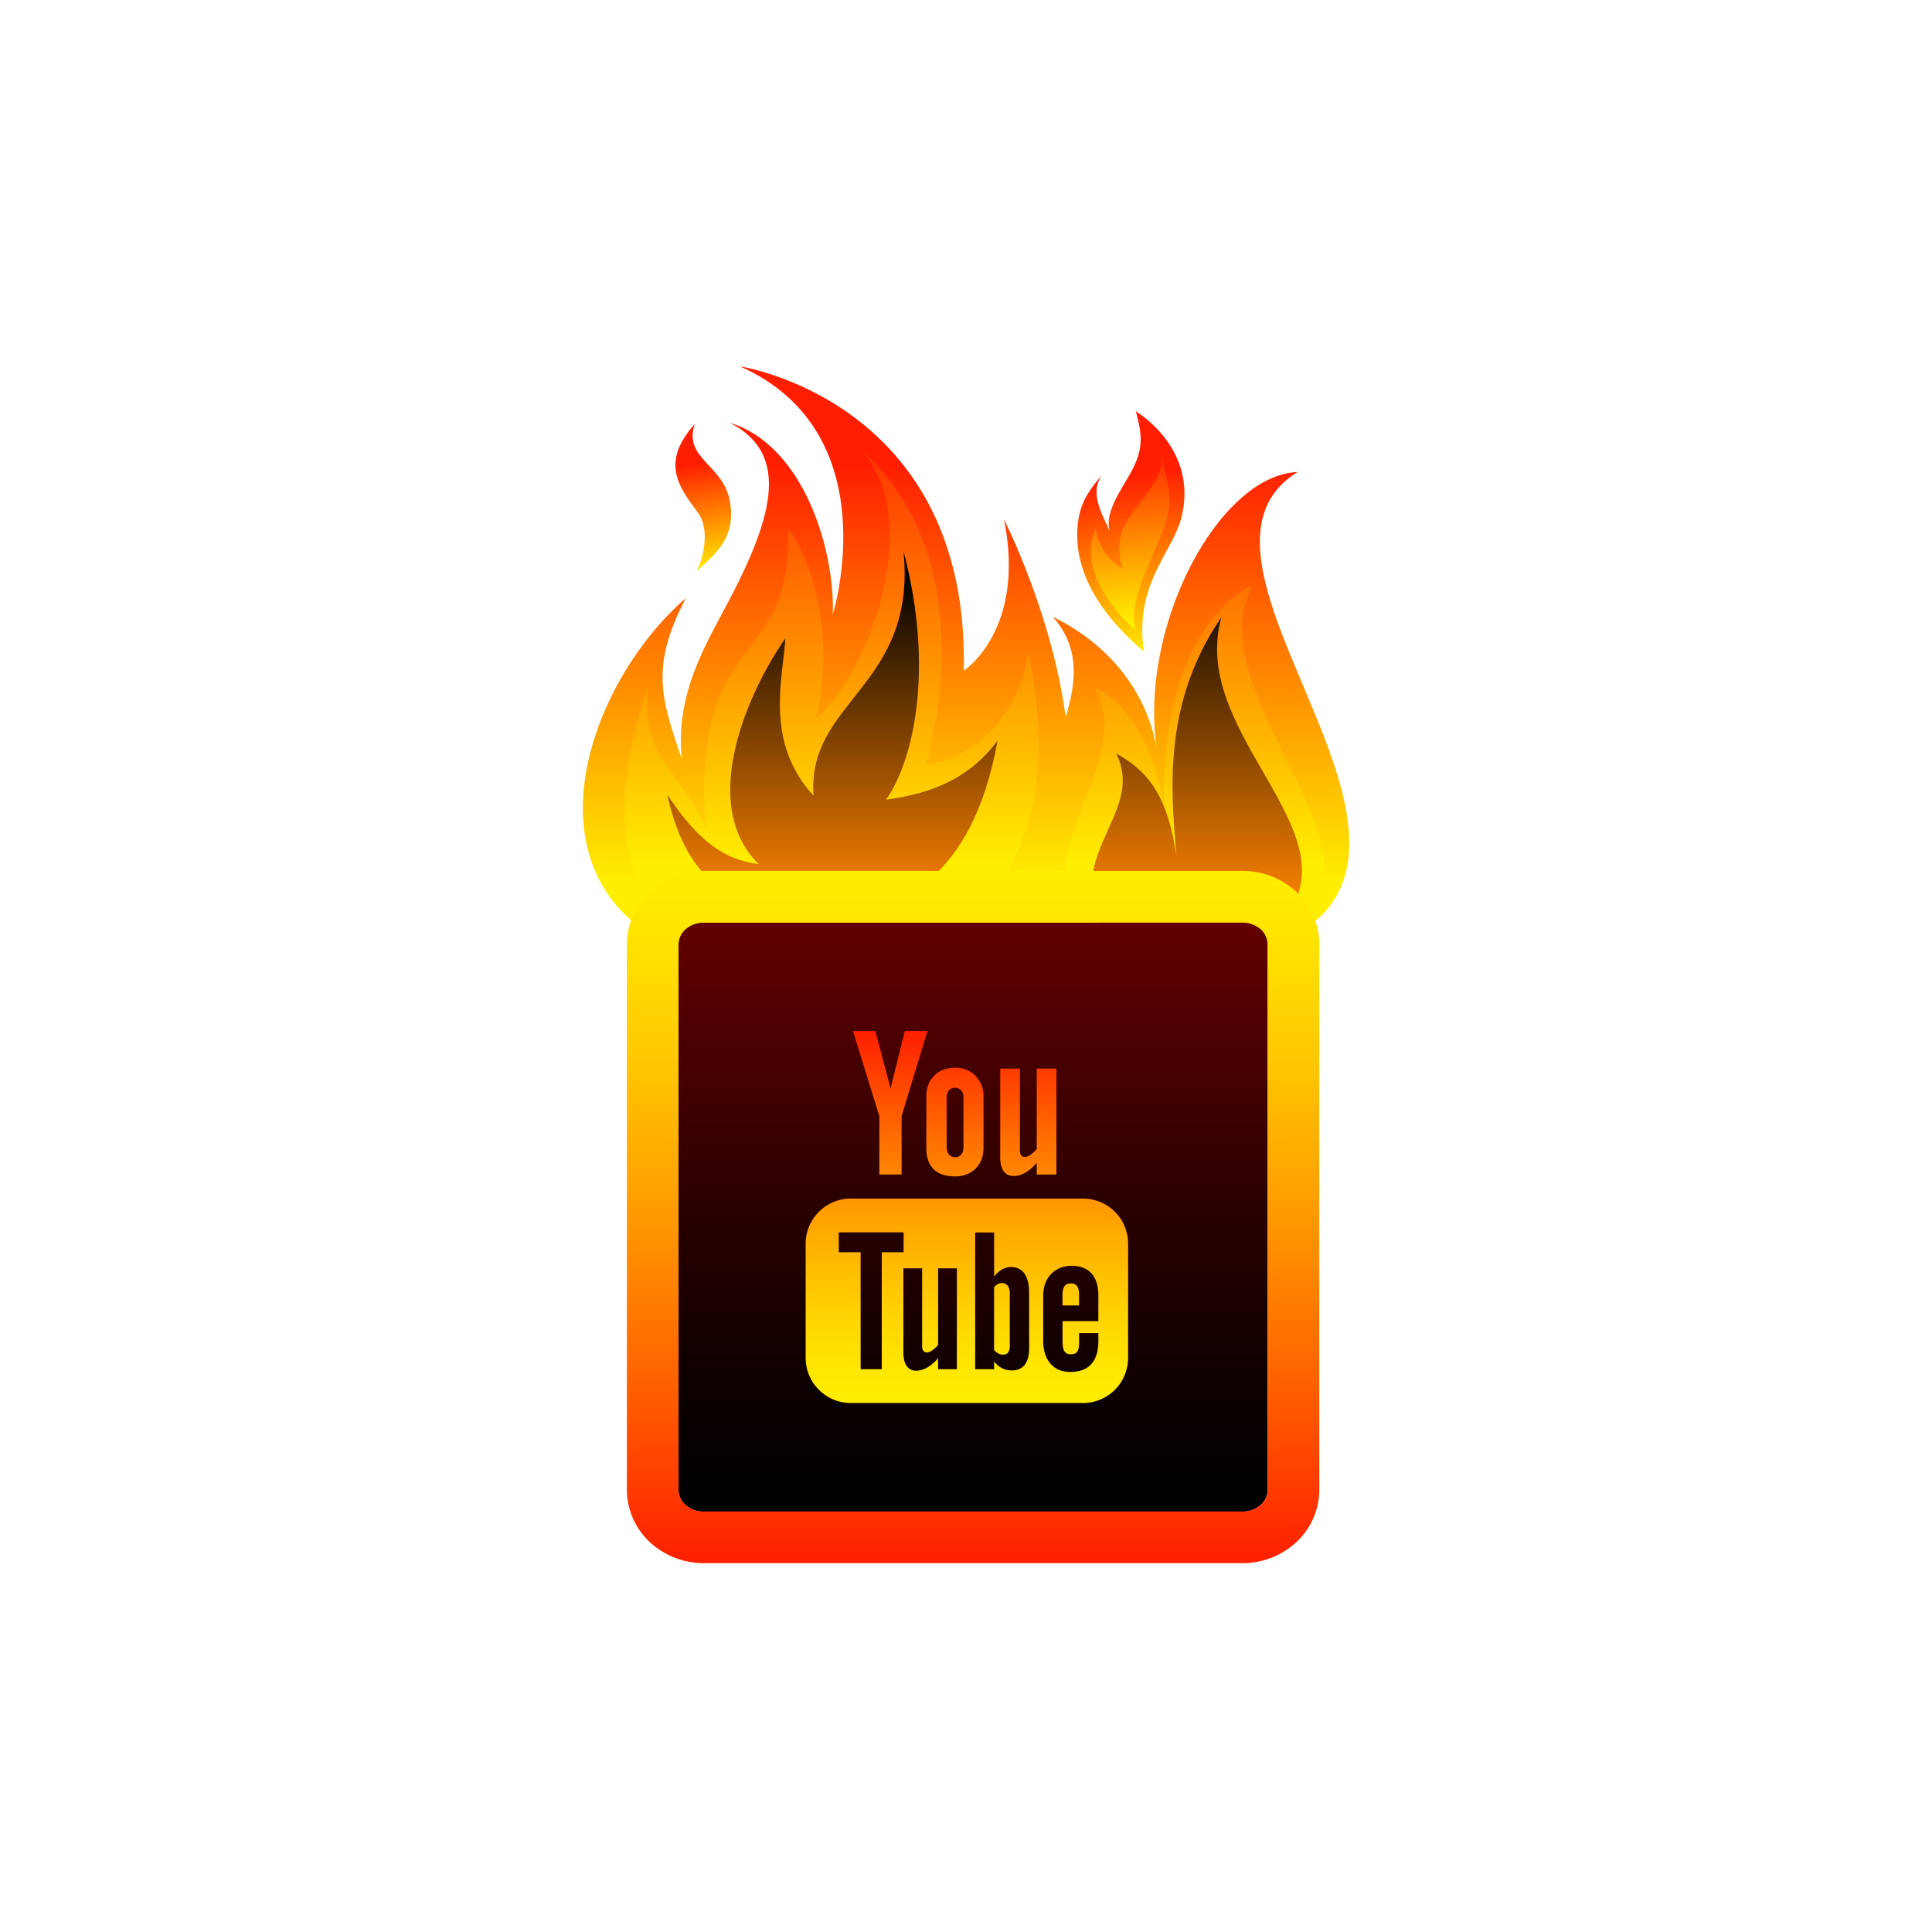 <svg xmlns="http://www.w3.org/2000/svg" xmlns:xlink="http://www.w3.org/1999/xlink" viewBox="0 0 1080 1080"><defs><style>.cls-1{isolation:isolate;}.cls-2{fill:url(#linear-gradient);}.cls-3{fill:url(#linear-gradient-2);}.cls-4,.cls-7{mix-blend-mode:screen;}.cls-4{fill:url(#linear-gradient-3);}.cls-5{fill:url(#linear-gradient-4);}.cls-6{fill:url(#linear-gradient-5);}.cls-7{fill:url(#linear-gradient-6);}.cls-8{fill:url(#linear-gradient-7);}.cls-9{fill:url(#linear-gradient-8);}.cls-10{fill:url(#linear-gradient-9);}.cls-11{fill:url(#linear-gradient-10);}.cls-12{fill:url(#linear-gradient-11);}</style><linearGradient id="linear-gradient" x1="540.05" y1="260.44" x2="540.05" y2="492.17" gradientUnits="userSpaceOnUse"><stop offset="0" stop-color="#ff1f00"/><stop offset="1" stop-color="#fe0"/></linearGradient><linearGradient id="linear-gradient-2" x1="464.88" y1="226.34" x2="464.88" y2="481.59" xlink:href="#linear-gradient"/><linearGradient id="linear-gradient-3" x1="465.29" y1="320.15" x2="465.29" y2="504.88" gradientUnits="userSpaceOnUse"><stop offset="0"/><stop offset="1" stop-color="#ff8400"/></linearGradient><linearGradient id="linear-gradient-4" x1="390.87" y1="258.92" x2="400.4" y2="318.96" xlink:href="#linear-gradient"/><linearGradient id="linear-gradient-5" x1="667.75" y1="226.33" x2="667.75" y2="481.59" xlink:href="#linear-gradient"/><linearGradient id="linear-gradient-6" x1="668.92" y1="318.5" x2="668.92" y2="507.49" xlink:href="#linear-gradient-3"/><linearGradient id="linear-gradient-7" x1="628.9" y1="267.35" x2="644.51" y2="365.61" xlink:href="#linear-gradient"/><linearGradient id="linear-gradient-8" x1="628.46" y1="251.79" x2="635.91" y2="347.28" xlink:href="#linear-gradient"/><linearGradient id="linear-gradient-9" x1="543.97" y1="839.76" x2="543.97" y2="469.86" gradientUnits="userSpaceOnUse"><stop offset="0"/><stop offset="0.16" stop-color="#0c0000"/><stop offset="0.46" stop-color="#2c0000"/><stop offset="0.85" stop-color="#5f0000"/><stop offset="1" stop-color="#750000"/></linearGradient><linearGradient id="linear-gradient-10" x1="543.97" y1="873.85" x2="543.97" y2="486.84" gradientUnits="userSpaceOnUse"><stop offset="0" stop-color="#ff1f00"/><stop offset="0.22" stop-color="#ff5700"/><stop offset="0.49" stop-color="#ff9700"/><stop offset="0.72" stop-color="#ffc600"/><stop offset="0.9" stop-color="#ffe300"/><stop offset="1" stop-color="#fe0"/></linearGradient><linearGradient id="linear-gradient-11" x1="540.5" y1="784.29" x2="540.5" y2="576.28" gradientUnits="userSpaceOnUse"><stop offset="0" stop-color="#fe0"/><stop offset="0.1" stop-color="#ffe600"/><stop offset="0.25" stop-color="#ffd100"/><stop offset="0.44" stop-color="#ffae00"/><stop offset="0.65" stop-color="#ff7e00"/><stop offset="0.88" stop-color="#ff4000"/><stop offset="1" stop-color="#ff1f00"/></linearGradient></defs><g class="cls-1"><g id="Camada_1" data-name="Camada 1"><path class="cls-2" d="M725.38,263.84c-44.36,1.89-89.39,87-78.59,156-5.41-34.2-28.28-60.43-58.21-75,15.06,17.19,13.25,35.82,7.14,56.1-7.53-57.58-34.44-110.49-34.44-110.49,12.39,61.93-22.52,84.47-22.52,84.47,3.38-150.91-125-170.07-125-170.07,83.33,37.17,51.8,138.54,51.8,138.54,1.12-37.17-16.89-94.61-57.43-107,34.53,18,24,54.06-4.51,106.62-14.06,25.9-25.53,49.54-22.52,81.08-12-34.54-17.27-52.18,2.25-89.72C314.65,394.06,274.11,545,461.06,545c63.13,0,242.1,9.19,280.53-36.32C796.14,444,652.49,309,725.38,263.84Z"/><path class="cls-3" d="M471.2,538.21c-47.39,2.88-159.92,0-109.25-154.28-2.25,42.79,14.65,40.54,32.67,79.21-9-112.61,49.54-88.59,45.79-168.18,21,30,23.72,75.72,15.77,106.62,27.94-23.95,61.56-108.1,25.68-149.63,50.88,46,50.88,119.6,35.88,175.15,31.53-3,54-34.54,57.06-63.06C603.33,500.67,520.74,535.21,471.2,538.21Z"/><path class="cls-4" d="M464.53,510.83c-54.81,0-80.33-16.51-91.59-66.81,21,32.29,37.61,37.05,51.06,39-34.54-34.53-4.51-98.35,15-126.12-1.14,21.43-12,57.81,15.76,87.83C451,391.46,512.58,384,505.07,308.14c17.28,65.3,5.83,116.62-9.75,138.89,21.76-3,45.05-9.77,62.31-33C543.37,493.57,499.82,510.83,464.53,510.83Z"/><path class="cls-5" d="M389.36,319.37c12.75-11.26,21.68-20.05,18.77-38.48-3.39-21.41-26.47-24.22-19.72-43.92-19.14,21.4-9.32,34.86,1.69,49.55C396.87,295.53,393.49,311.48,389.36,319.37Z"/><path class="cls-6" d="M598.78,515.25c-17.59-53.72,34.81-87.6,13.2-130.8,23,11.18,35.41,39.6,39,73.21-3.6-64.82,16.79-114.62,49.19-130.81-30.6,57.6,69.94,139.46,31.21,186.6C703.78,547,610.18,550,598.78,515.25Z"/><path class="cls-7" d="M612.59,512.45c-12.71-38.51,26.89-60.23,11.4-91.21,18.6,10.2,28.79,24.6,33.6,57-3-36-7.8-85.2,25.2-133.2-17.4,61.81,65.4,114,40.2,160.8C707.45,534.71,621.61,539.79,612.59,512.45Z"/><path class="cls-8" d="M639.43,364.21c-35.55-30.16-39.3-57.07-36.57-74,1.62-10,6.46-17.06,13.11-24.47-7.73,10.61,1.51,23.72,5.39,33.64-5.86-11.2,5.84-25.91,11-35.6,6.91-12.86,6.2-20.22,2.58-33.92,20.69,13.88,32.06,35.65,25.17,60.61C655,309,634,326.85,639.43,364.21Z"/><path class="cls-9" d="M612.46,295.5c1.77,11.1,8.53,19.1,15.21,22.27-7.76-23.34,7.92-30.92,18.08-49,2.42-4.32,4.14-9.71,3.58-14.67,2.37,14.7,5.84,18.31,3.6,33.16-2.27,15.09-24.14,46.8-18,65.25C625.93,344.85,601.63,319.2,612.46,295.5Z"/><path class="cls-10" d="M505.33,845H393.4a15.18,15.18,0,0,1-10-3.56,11.34,11.34,0,0,1-4.13-8.56v-305a11.34,11.34,0,0,1,4.13-8.57,15.24,15.24,0,0,1,10-3.56H694.52a15.22,15.22,0,0,1,10,3.56,11.34,11.34,0,0,1,4.13,8.57v305a11.34,11.34,0,0,1-4.13,8.56,15.17,15.17,0,0,1-10,3.56H505.33Z"/><path class="cls-11" d="M694.52,515.69a15.22,15.22,0,0,1,10,3.56,11.34,11.34,0,0,1,4.13,8.57v305a11.34,11.34,0,0,1-4.13,8.56,15.17,15.17,0,0,1-10,3.56H393.4a15.18,15.18,0,0,1-10-3.56,11.34,11.34,0,0,1-4.13-8.56v-305a11.34,11.34,0,0,1,4.13-8.57,15.24,15.24,0,0,1,10-3.56H694.52m0-28.85H393.4a44.19,44.19,0,0,0-28.7,10.45,40.25,40.25,0,0,0-14.27,30.53v305a40.18,40.18,0,0,0,14.19,30.45,44.15,44.15,0,0,0,28.78,10.53H694.52a44.12,44.12,0,0,0,28.79-10.53,40.18,40.18,0,0,0,14.19-30.45v-305a40.22,40.22,0,0,0-14.2-30.47,44.23,44.23,0,0,0-28.78-10.51Z"/><path class="cls-12" d="M559.13,646.84v-49.5h11v45.4c0,2.38.57,4,2.93,4,2.15,0,5.14-2.75,6.48-4.44V597.35h11v59.21h-11V650c-4.77,5.66-9.4,7.39-12.73,7.39C560.92,657.41,559.13,652.68,559.13,646.84Zm-41.3-34.07c0-9.51,6.43-15.92,16.13-15.92a15.45,15.45,0,0,1,15.82,15.92v29c0,10-7,15.86-15.82,15.86-10.67,0-16.13-5.43-16.13-15.86Zm11.33,28.52c0,3.11,1.76,5.6,4.8,5.6s4.61-2.38,4.61-5.6V613.74c0-3.32-1.45-5.65-4.82-5.65-3.09,0-4.59,2.41-4.59,5.65Zm-37.6,15.27H504V624l14.43-47.71H505.8l-7.95,32.09-8.55-32.09H476.82L491.56,624Zm139.06,38.72v63.77a25.23,25.23,0,0,1-25.24,25.24H475.61a25.23,25.23,0,0,1-25.24-25.24V695.28A25.24,25.24,0,0,1,475.61,670H605.38A25.24,25.24,0,0,1,630.62,695.28ZM492.91,700h12.21v-11.1H468.88V700H481.1V765.4h11.81Zm42,9H524.42v42.8c-1.27,1.6-4.13,4.22-6.17,4.22-2.23,0-2.78-1.53-2.78-3.8V709H505v47.13c0,11.45,7.76,11.51,13.41,8.28a23.38,23.38,0,0,0,6-5.24v6.22h10.49Zm40.36,13.41c0-7.64-2.55-14.13-10.23-14.13-3.74,0-7,2.38-9.32,5.27V688.94H545.13V765.4h10.59v-4.33c2.92,3.64,6.12,5,10,5,7,0,9.59-5.42,9.59-12.39ZM614,724.17c0-10.2-4.86-16.59-14.92-16.59-9.46,0-15.92,6.79-15.92,16.59v25.31c0,10.15,5.11,17.45,15.13,17.45,11,0,15.71-6.59,15.71-17.45v-4.24H603.23v3.92c0,4.91-.26,7.89-4.68,7.89-4.23,0-4.58-3.66-4.58-7.89V738.52h20Zm-15.37-6.72c-3.88,0-4.68,2.74-4.68,6.61v5.71h9.26v-5.71C603.23,720.24,602.41,717.45,598.65,717.45Zm-40.77.35a7.88,7.88,0,0,0-2.16,1.72v35.14a9,9,0,0,0,2.48,2c1.71.86,4.21.93,5.36-.58a6.47,6.47,0,0,0,.92-3.89V723.06a7.12,7.12,0,0,0-1.13-4.33A4.34,4.34,0,0,0,557.88,717.8Z"/></g></g></svg>